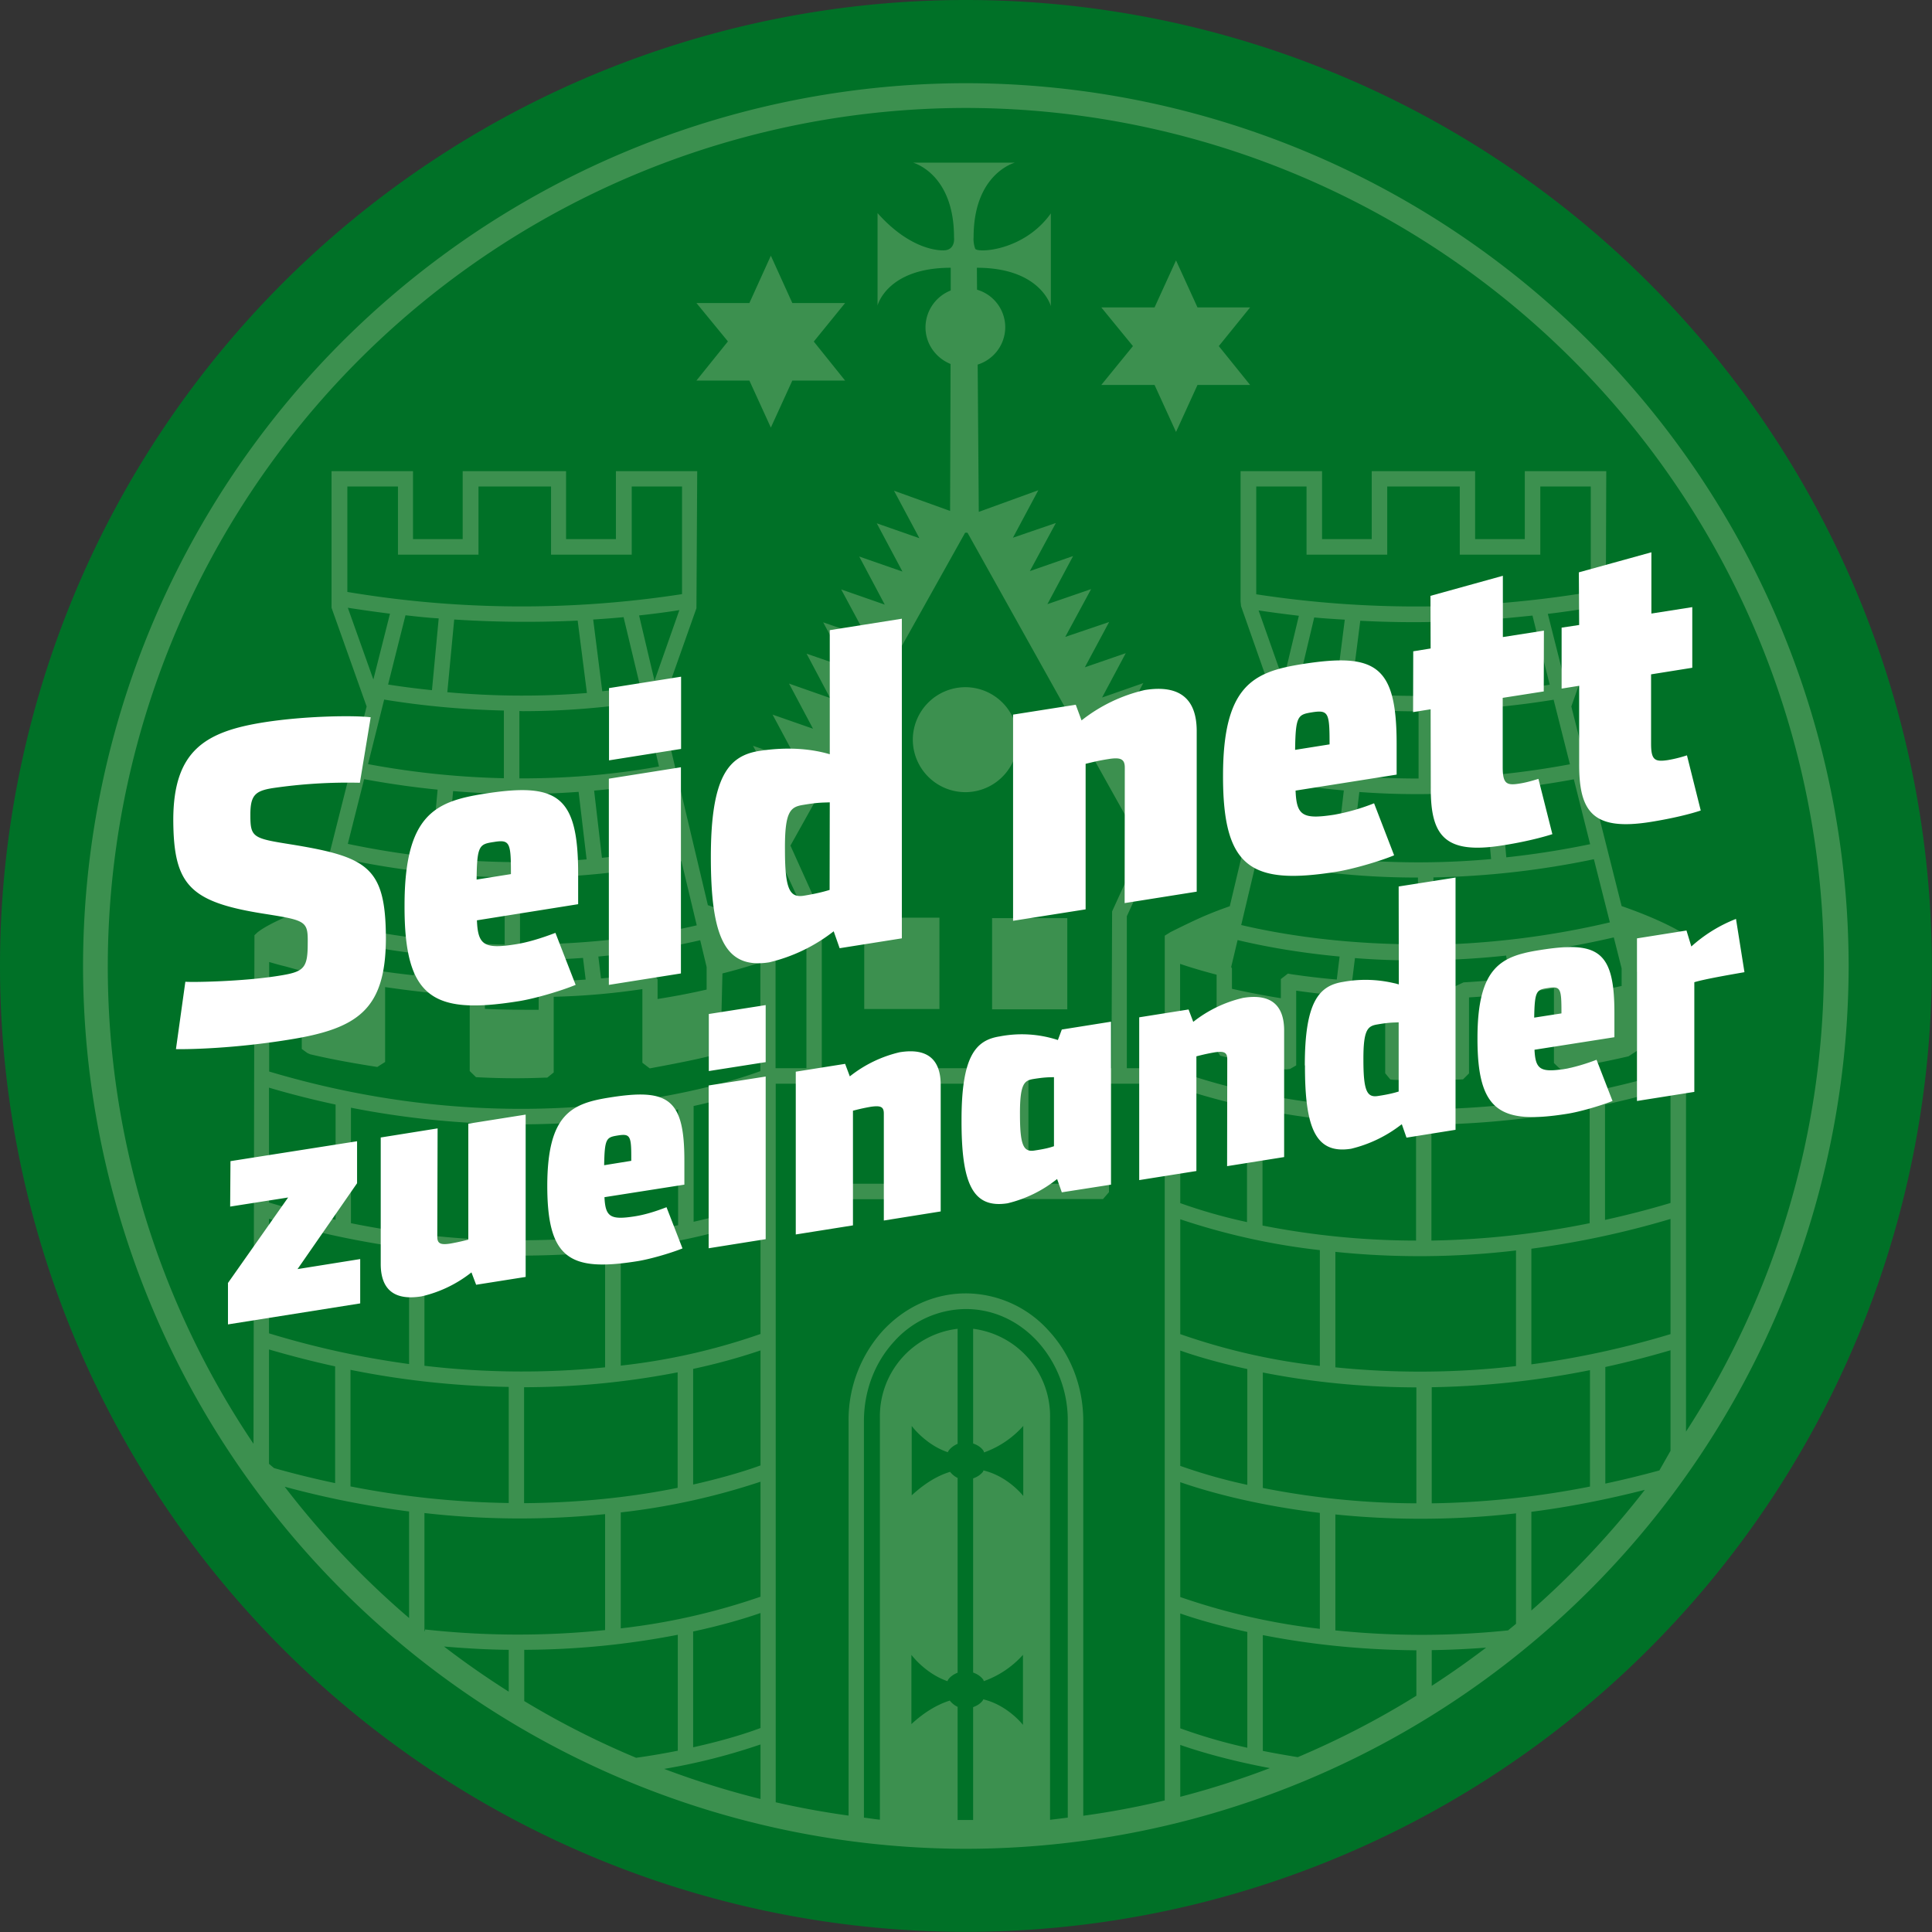 <svg xmlns="http://www.w3.org/2000/svg" width="123.31" height="123.31" viewBox="0 0 123.31 123.31"><rect x="0" y="0" width="123.31" height="123.31" fill="#333333" stroke="none"/><path d="M61.65 123.3a61.65 61.65 0 1 0 0-123.3 61.65 61.65 0 0 0 0 123.3" fill="#007127"/><path d="M63.32 58.6h4.8v5.82h-4.8V58.6zm16.47-38.98l-2 2.47 2 2.48h-3.36l-1.37 3-1.37-3h-3.4l2.02-2.48-2.02-2.47h3.4l1.37-3 1.37 3h3.36zm-25.85-.28l-2 2.46 2 2.49h-3.37l-1.37 3-1.37-3h-3.38l2.01-2.5-2.01-2.45h3.38l1.37-3.02 1.37 3.02h3.37zm4.32 27.87a3.36 3.36 0 0 1 3.35-3.35 3.35 3.35 0 1 1 0 6.7 3.36 3.36 0 0 1-3.35-3.35m1.7 17.19h-4.8v-5.83h4.8v5.83zm47.65-4.17l-.06-.57-.2-.13c-.05-.04-1.26-.8-3.85-1.7l-3.21-12.74 2.2-6.22.03-8.8h-5.2v4.34h-3.17v-4.34h-6.6v4.34h-3.17v-4.34h-5.2v8.33l.03.29 2.27 6.46.03-.02-3.02 12.71c-1.43.5-2.21.87-3.78 1.65l-.37.23v8.46h-2.42v-9.7l1.82-3.97 2.6-4.85-2.7.93 1.64-3.03-2.85.99 1.59-2.97-2.56.88 1.51-2.86-2.63.92 1.51-2.83-2.61.9 1.55-2.89-2.8.95 1.65-3.05-2.79.96 1.64-3.07-2.76.96 1.66-3.07-2.74.94 1.62-3.03-3.8 1.38-.07-9.4a2.51 2.51 0 0 0 1.76-2.38 2.5 2.5 0 0 0-1.8-2.4l-.01-1.4c4.08 0 4.72 2.45 4.72 2.45v-5.92c-1.72 2.42-4.72 2.54-4.83 2.25-.14-.4-.1-.73-.1-.73 0-4.08 2.64-4.76 2.64-4.76h-6.51s2.62.68 2.62 4.76c0 0 .12.84-.68.84-.96 0-2.57-.54-4.2-2.38v5.9s.6-2.41 4.67-2.41v1.45a2.54 2.54 0 0 0-1.61 2.35c0 1.06.66 1.96 1.6 2.34l-.03 9.38-3.58-1.29 1.62 3.03-2.72-.95 1.64 3.08-2.76-.96 1.63 3.07-2.78-.97 1.65 3.07-2.8-.97 1.55 2.9-2.61-.9 1.5 2.83-2.62-.92 1.53 2.88-2.58-.9 1.59 2.97-2.84-.98 1.62 3.02L47 49.7l2.83 5.27 1.64 3.54v9.67H49.5V59.7l-.37-.23a31.71 31.71 0 0 0-3.95-1.7l-3-12.64.03.02 2.24-6.33.05-8.75h-5.19v4.34h-3.18v-4.34h-6.6v4.34h-3.17v-4.34h-5.2V38.79l2.24 6.3-3.2 12.69c-2.93 1-3.75 1.7-3.83 1.79l-.13.12-.02 9.42-.01.04h.01l-.04 23a54.47 54.47 0 0 1-9.3-30.5A54.82 54.82 0 0 1 61.65 6.89a54.82 54.82 0 0 1 54.76 54.76 54.42 54.42 0 0 1-8.8 29.72V60.23zm-1.7 33.62c-1.17.32-2.32.6-3.45.84v-7.44a60.56 60.56 0 0 0 4.16-1.07v6.42l-.71 1.25zm-8.17 8.94v-6.3c2.3-.29 4.72-.76 7.24-1.4a55.24 55.24 0 0 1-7.24 7.7m-.98.85l-.51.42a53.8 53.8 0 0 1-11.02 0v-7.4a53.87 53.87 0 0 0 11.53-.07v7.05zm-5.38 3.96v-2.28a56.3 56.3 0 0 0 3.47-.16 55.27 55.27 0 0 1-3.47 2.44m-.98.63a54.43 54.43 0 0 1-7.57 3.92c-.8-.13-1.54-.26-2.23-.4v-7.39c2.59.51 5.9.94 9.8.97v2.9zm-10.79-4.07v7.39a34.2 34.2 0 0 1-4.28-1.24v-7.33c.82.29 2.29.74 4.28 1.18m4.63-7.6v7.4a41.74 41.74 0 0 1-8.91-2.03V94.6c1.37.48 4.5 1.43 8.91 1.96m-4.63-9.16v7.37a34.31 34.31 0 0 1-4.28-1.21V86.2c.82.29 2.29.75 4.28 1.18m4.63-7.6v7.4a40.66 40.66 0 0 1-8.91-2.03v-7.33a43.1 43.1 0 0 0 8.91 1.97m-4.65-9.17V78a34.15 34.15 0 0 1-4.26-1.21v-7.34c.82.29 2.28.74 4.26 1.18m27.03 6.15a57.12 57.12 0 0 1-4.18 1.08V70.5a59.68 59.68 0 0 0 4.18-1.07v7.34zm-8.88 10.3V79.7a57.73 57.73 0 0 0 8.88-1.9v7.35a56.98 56.98 0 0 1-8.88 1.93m-6.36 1.46a55.8 55.8 0 0 0 10.1-1.09v7.43a56.4 56.4 0 0 1-10.1 1.07v-7.41zm-.02-9.36v-7.4a55.89 55.89 0 0 0 10.1-1.07v7.36a55.32 55.32 0 0 1-10.1 1.11m-10.78-.96v-7.38a52 52 0 0 0 9.8.95v7.39a50.99 50.99 0 0 1-9.8-.96m9.82 10.33v7.4a51.52 51.52 0 0 1-9.8-.98V87.6c2.59.51 5.9.94 9.8.95m-5.17-1.26V79.9a52.35 52.35 0 0 0 11.53-.09v7.38a53.28 53.28 0 0 1-11.53.08m.27-26.22l-.18 1.47a48.91 48.91 0 0 1-2.9-.34l-.22-.04-.45.35v1.22a51.1 51.1 0 0 1-3.12-.6v-1.3l-.05-.09.41-1.72c1.63.39 3.83.8 6.5 1.05m5-5.04h.01v4.26c-4.87 0-8.77-.64-11.28-1.23l.97-4.09a49.68 49.68 0 0 0 10.3 1.06m-4.72-5.56l-.5 4.29a47.6 47.6 0 0 1-4.85-.75l.98-4.12a48.39 48.39 0 0 0 4.37.58M82.6 44.8a50.89 50.89 0 0 0 7.74.6h.2v4.29c-3.54 0-6.56-.33-8.92-.76l.98-4.13zm.3-5.5l-.99 4.14-1.58-4.48c.79.12 1.64.23 2.56.34m2.94.25l-.58 4.58a50.67 50.67 0 0 1-2.42-.3l1.05-4.42c.62.06 1.28.1 1.95.14m14.02 3.83l-1.06-4.2c.88-.1 1.78-.24 2.7-.38l-1.64 4.58zm-4.17-3.89c.7-.05 1.4-.13 2.13-.2l1.1 4.41c-.93.16-1.86.26-2.8.37l-.43-4.58zm-9.45 4.76l.59-4.63a66.3 66.3 0 0 0 3.4.09c1.4 0 2.92-.06 4.48-.16l.43 4.64a51.38 51.38 0 0 1-8.9.06m5.3 5.44v-4.33a54.7 54.7 0 0 0 7.63-.7l1.04 4.12c-3.11.58-6.02.85-8.67.9m4.61 5.04l-.39-4.3c1.5-.16 3.07-.38 4.7-.68l1.04 4.14a55.3 55.3 0 0 1-5.35.84m-9.9.14l.52-4.31a50.17 50.17 0 0 0 8.01-.05l.4 4.33a51.63 51.63 0 0 1-8.93.03m2.87 7.91h-.27a61.1 61.1 0 0 1-2.54-.16l.18-1.46c1.23.1 2.54.15 3.93.15a54.91 54.91 0 0 0 5.72-.31l.2 1.47c-.94.1-1.9.18-2.92.24l-.64.3v1.33c-1.16.06-2.29.07-3.37.05v-1.12l-.29-.49zm2.38-2.47v-4.3a55.02 55.02 0 0 0 10.24-1.16l1.02 4.03a54.33 54.33 0 0 1-11.26 1.43m7.99 1.75l-.09.01c-.67.11-1.38.2-2.09.28l-.2-1.47a55.43 55.43 0 0 0 5.9-1.04l.5 1.98v1.12a65.27 65.27 0 0 1-3.34.65v-1.4l-.68-.13zM88.54 35.4v-4.35h4.63v4.35h5.14v-4.35h3.22v6.73a67.36 67.36 0 0 1-21.35.15v-6.88h3.21v4.35h5.15zM77.7 67.1l.18.28.2.05c1.38.35 2.69.62 3.98.83l.27-.03.4-.23v-4.77a54.83 54.83 0 0 0 5.68.5v4.77l.33.4.22.02a41.26 41.26 0 0 0 1.72.03c.76 0 1.58-.02 2.5-.05l.2-.01.38-.38v-4.85a59.45 59.45 0 0 0 5.42-.58v4.77l.42.4.24-.03c1.34-.21 2.72-.48 4.1-.8l.54-.35v-5.04c.72-.18 1.43-.39 2.14-.6v6.97c-16.5 4.95-29.02.85-31.3 0v-6.88c.56.19 1.33.43 2.33.69v4.64l.05.24zm-2.37 47.58v-3.31c1 .35 2.96.96 5.72 1.48a53.67 53.67 0 0 1-5.72 1.83M50.45 53.97l2.15-3.85.04-.08 1.27-2.27c0-.01.02-.01.02-.03v-.02L61.6 34h.15L72.9 53.97l-1.92 4.2-.04 10.01h-.55l-.25.07-.35.22v7.08h-4.15V68.6l-.45-.42h-6.96l-.43.34v7.03h-4.16v-7.02l-.41-.35h-.78V58.4l-2-4.43zm23.9 60.94c-1.71.41-3.45.74-5.21.98V90.7c0-2.17-.78-4.22-2.19-5.75a7.14 7.14 0 0 0-5.3-2.4c-2.01 0-3.9.86-5.32 2.4a8.48 8.48 0 0 0-2.17 5.75v25.18a53.63 53.63 0 0 1-4.65-.85V69.17h3.14v6.97l.48.4h5.18l.48-.4v-6.97h5.86v6.96l.46.4h5.29l.38-.44v-6.92h3.56v45.74zm-6.2 1.1l-1.13.14V90.51a5.62 5.62 0 0 0-4.91-5.7v7.32c.28.1.53.25.68.5 0 .02 0 .05.02.07a6.07 6.07 0 0 0 2.5-1.69v4.47s-.96-1.25-2.54-1.63c-.02.03-.01.06-.03.08-.15.2-.38.34-.63.43v12.39c.27.1.51.25.66.48.01.02 0 .05.02.07a6.07 6.07 0 0 0 2.5-1.68v4.47s-.96-1.25-2.53-1.63l-.04.08c-.15.2-.37.33-.61.42v7.2h-.99v-7.22a1.4 1.4 0 0 1-.5-.4c-.76.24-1.58.7-2.45 1.5v-4.42c.01.02.9 1.2 2.3 1.68.02-.02.02-.05.03-.07.14-.22.37-.37.62-.47V94.33a1.36 1.36 0 0 1-.48-.39c-.76.23-1.57.69-2.45 1.5v-4.43c.02.03.9 1.21 2.31 1.68.01-.01 0-.04.02-.06.14-.22.36-.37.6-.48v-7.34a5.62 5.62 0 0 0-4.96 5.7v25.63c-.34-.03-.68-.09-1.02-.13v-25.3c0-1.92.68-3.73 1.92-5.08a6.19 6.19 0 0 1 4.59-2.08c1.73 0 3.35.74 4.58 2.08a7.48 7.48 0 0 1 1.92 5.08v25.3zM26.59 60.87l-.18 1.38c-.7-.08-1.39-.16-2.08-.27l-.12-.01-.63.2v1.47a66.45 66.45 0 0 1-3.35-.62V61.7l.48-1.88a55.27 55.27 0 0 0 5.88 1.04m5.62-4.87v4.3a54.36 54.36 0 0 1-11.26-1.43l1.02-4.04A54.74 54.74 0 0 0 32.2 56m-4.27-5.6l-.39 4.31a54.88 54.88 0 0 1-5.34-.85l1.04-4.13c1.62.3 3.19.52 4.7.67m-3.42-5.75c2.56.42 5.11.64 7.64.7v4.32a53.52 53.52 0 0 1-8.67-.9l1.03-4.12zm.37-5.48l-1.06 4.2-1.63-4.58c.91.14 1.82.27 2.7.38m3.1.3l-.43 4.58a51.94 51.94 0 0 1-2.8-.36l1.11-4.42c.72.08 1.43.16 2.13.2m13.76 3.96l-.98-4.15c.92-.1 1.78-.21 2.57-.34l-1.58 4.49zm-3.91-3.89c.66-.04 1.33-.09 1.94-.15l1.06 4.43c-.8.12-1.61.21-2.42.3l-.58-4.58zm-9.31 4.64l.44-4.64a70.71 70.71 0 0 0 7.88.07l.59 4.62c-2.93.24-5.91.22-8.91-.05m4.6 5.5v-4.3l.2.01c2.6 0 5.19-.21 7.74-.6l.97 4.13c-2.35.43-5.38.77-8.92.76m5.28 5.07l-.5-4.29c1.63-.14 3.1-.35 4.37-.58l.98 4.12c-1.4.3-3.03.56-4.85.75m-9.9.07l.4-4.33a50.04 50.04 0 0 0 8.01.05l.51 4.31c-2.63.22-5.62.26-8.91-.03m2.02 7.86l-.22-.07a64.53 64.53 0 0 1-2.95-.24l.18-1.4a54.85 54.85 0 0 0 9.65.17l.17 1.38c-.83.06-1.65.11-2.48.13h-.3l-.22.46v1.34c-1.05 0-2.2 0-3.43-.06v-1.47l-.4-.24zm2.64-2.4v-4.26c4.13 0 7.61-.49 10.3-1.06l.98 4.1c-2.5.58-6.41 1.23-11.28 1.22m8.4 1.76l-.27.05c-.98.15-1.97.27-2.96.36l-.17-1.4a47.8 47.8 0 0 0 6.5-1.04l.41 1.71v1.44a45.03 45.03 0 0 1-3.13.6V62.5l-.37-.45zM30.54 35.4v-4.35h4.63v4.35h5.15v-4.35h3.21v6.87a67.27 67.27 0 0 1-21.36-.14v-6.73h3.23v4.35h5.14zm18 32.96c-2.12.79-14.73 4.99-31.36.03V61.4c.34.1.69.2 1.03.28l1.05.29v4.98l.36.26.18.08c1.27.3 2.57.54 4.09.78l.19.03.5-.32V63c1.82.27 3.63.46 5.4.58v4.78l.4.39.19.01a44.68 44.68 0 0 0 4.2.02h.16l.41-.33v-4.83a45.87 45.87 0 0 0 5.66-.49v4.7l.47.36.21-.04c1.84-.34 3.04-.59 4-.84l.21-.06.1-.2.12-4.92a34.95 34.95 0 0 0 2.42-.7v6.93zm0 8.4c-.65.24-2.11.73-4.27 1.22v-7.39a36.8 36.8 0 0 0 4.27-1.19v7.36zm0 8.38a40.26 40.26 0 0 1-8.92 2.02v-7.4a43.11 43.11 0 0 0 8.92-1.96v7.34zm0 8.39c-.65.24-2.12.73-4.3 1.22v-7.38c2-.43 3.47-.9 4.3-1.18v7.34zm0 8.38a41.5 41.5 0 0 1-8.92 2.02v-7.4a43.68 43.68 0 0 0 8.92-1.96v7.34zm0 8.38c-.66.25-2.12.75-4.3 1.23v-7.39c2-.43 3.47-.89 4.3-1.18v7.34zm0 4.53a55.1 55.1 0 0 1-6.15-1.92 39.19 39.19 0 0 0 6.15-1.56v3.48zm-15.08-6.24v-3.28a52.2 52.2 0 0 0 9.8-.96v7.4c-.82.16-1.7.32-2.66.45a54.2 54.2 0 0 1-7.14-3.62M27.13 104l-.02.12-.02-.02v-7.53a53.75 53.75 0 0 0 11.53.07v7.4a54.07 54.07 0 0 1-11.5-.04m5.35 3.97a56.25 56.25 0 0 1-4.13-2.88c1.43.12 2.81.2 4.13.21v2.67zm-6.36-4.7a55.3 55.3 0 0 1-7.94-8.38 58.95 58.95 0 0 0 7.94 1.58v6.8zm-4.7-25.42a57.48 57.48 0 0 1-4.24-1.1v-7.33c1.45.43 2.86.78 4.25 1.08v7.35zm4.7 1.84v7.37a56.52 56.52 0 0 1-8.94-1.96v-7.31a57.86 57.86 0 0 0 8.94 1.9m6.38-.52a55.56 55.56 0 0 1-10.09-1.1V70.7a55.95 55.95 0 0 0 10.1 1.05v7.4zm-.02 9.35v7.41a56.56 56.56 0 0 1-10.1-1.06v-7.44a55.34 55.34 0 0 0 10.1 1.09m10.78-.93v7.37c-2.55.52-5.87.95-9.8.98v-7.4a51.57 51.57 0 0 0 9.8-.95m-9.77-8.43v-7.4c3.9-.02 7.21-.44 9.8-.95v7.39c-2.56.51-5.89.94-9.8.96m5.14.73v7.38a53.1 53.1 0 0 1-11.53-.1V79.8a55.88 55.88 0 0 0 11.53.08M17.17 93.43v-7.3c1.44.42 2.85.78 4.22 1.08v7.45a58.56 58.56 0 0 1-3.9-.96l-.32-.27zM61.65 5.31A56.4 56.4 0 0 0 5.3 61.65 56.4 56.4 0 0 0 61.65 118a56.4 56.4 0 0 0 56.34-56.34A56.4 56.4 0 0 0 61.65 5.31" fill="#3c904f"/><path fill="#fff" d="M11.23 66.96l.6-4.3c.46.04 3.66-.01 5.96-.38 1.59-.25 1.85-.45 1.85-2.05.02-1.42-.08-1.48-2.66-1.89-4.87-.75-5.9-1.83-5.92-6 0-4.45 2.06-5.65 5.8-6.24 2.62-.41 5.73-.45 6.8-.32l-.69 4.18a33.1 33.1 0 0 0-5.56.34c-1.14.18-1.44.47-1.43 1.75 0 1.4.18 1.46 2.57 1.84 4.93.8 6.06 1.45 6.08 5.98-.01 4.59-1.8 5.8-6.27 6.5-3.36.54-6.25.61-7.13.59zm14.59-9.17c0-5.78 1.96-6.63 5.03-7.12 4.73-.75 6.06.07 6.05 5.14v1.9l-6.46 1.03c.06 1.58.46 1.85 2.47 1.53.71-.11 1.57-.36 2.54-.73l1.29 3.32c-.97.4-2.68.9-3.69 1.05-5.42.86-7.25-.2-7.23-6.12zm4.59-1.65l2.2-.35c0-2.01-.06-2.22-1.09-2.05-.92.14-1.08.2-1.1 2.4zm8.45-6.44l4.6-.73v13.16l-4.6.73V49.7zm0-5.78l4.61-.73v4.61l-4.6.73v-4.61zm6.51 10.77c0-5.16 1.15-6.45 3.08-6.76 1.96-.3 3.46-.1 4.51.21v-7.92l4.6-.73v20.4l-3.97.63-.38-1.08a10.7 10.7 0 0 1-4.11 1.98c-2.83.45-3.73-1.6-3.73-6.73zm7.58 2.1l.01-5.58c-.46.02-.73 0-1.68.16-.82.13-1.2.37-1.18 2.87 0 2.52.3 3.07 1.2 2.93.85-.14 1.32-.27 1.65-.37zm11.71-11.18l4-.63.37 1a10.2 10.2 0 0 1 4.04-1.94c2.33-.37 3.3.67 3.31 2.59v10.28l-4.6.73.01-8.65c0-.55-.27-.67-1.06-.54-.71.11-1.13.23-1.44.3v9.29l-4.63.73V45.6zm13.4 3.9c0-5.78 1.96-6.63 5.03-7.12 4.74-.75 6.06.08 6.05 5.15v1.9l-6.45 1.02c.06 1.6.45 1.85 2.46 1.54a13.2 13.2 0 0 0 2.55-.73l1.28 3.32c-.96.4-2.68.89-3.68 1.05-5.43.86-7.25-.21-7.24-6.13zm4.6-1.65l2.2-.35c0-2-.06-2.21-1.1-2.05-.92.15-1.07.2-1.1 2.4zm8.66 2.45l-.01-5.04-1.12.18.01-3.88 1.11-.18-.01-3.36 4.62-1.28v3.91l2.62-.41-.01 3.88-2.62.41v4.42c0 1.06.24 1.19 1.08 1.05.32-.05.66-.13 1.2-.3l.89 3.53c-.62.2-1.77.5-3.2.72-3.65.58-4.57-.6-4.56-3.65zm9.47-1.5v-5.04l-1.12.18v-3.89l1.12-.17-.02-3.36 4.63-1.28v3.91l2.61-.41v3.87l-2.63.42v4.42c0 1.06.24 1.18 1.09 1.05a8.45 8.45 0 0 0 1.2-.3l.88 3.52c-.62.21-1.76.5-3.2.73-3.64.58-4.56-.6-4.56-3.65zM14.54 81.9l3.85-5.47-3.7.58.02-2.9 8.08-1.27v2.68l-3.8 5.48 4-.64v2.83l-8.44 1.34v-2.63zm9.76-1.19V72.6l3.63-.58-.02 6.92c0 .43.21.53.84.43.56-.1.9-.19 1.14-.25v-7.4l3.66-.58V81.5l-3.16.5-.3-.79a8.01 8.01 0 0 1-3.18 1.53c-1.84.3-2.6-.53-2.61-2.04zm10.63-5.04c.01-4.56 1.55-5.24 3.97-5.62 3.75-.6 4.79.06 4.78 4.06v1.5l-5.1.8c.06 1.26.37 1.47 1.95 1.22.57-.09 1.24-.28 2.01-.58l1.02 2.63c-.77.31-2.12.7-2.91.82-4.29.68-5.72-.16-5.72-4.83zm3.63-1.3l1.73-.28c.01-1.58-.04-1.75-.85-1.62-.73.12-.85.16-.88 1.9zm6.67-5.09l3.64-.57v10.38l-3.64.58V69.27zm0-4.56l3.64-.57v3.64l-3.63.57v-3.64zm5.56 3.68l3.15-.5.3.8a8.06 8.06 0 0 1 3.18-1.54c1.84-.3 2.61.53 2.62 2.05v8.11l-3.63.58v-6.83c0-.43-.2-.52-.83-.43-.57.1-.9.19-1.14.25v7.32l-3.65.58V68.39zm10.58 3.08c0-4.07.9-5.09 2.43-5.33a7.42 7.42 0 0 1 3.72.23l.25-.67 3.14-.5v10.4l-3.14.49-.3-.85a8.08 8.08 0 0 1-3.16 1.55c-2.24.35-2.95-1.27-2.94-5.32zm5.9 1.68v-4.41c-.36.01-.58 0-1.33.12-.56.1-.85.29-.84 2.26 0 1.99.23 2.42.94 2.3.67-.1.96-.18 1.22-.27zm5.44-8.23l3.15-.5.3.79a8.06 8.06 0 0 1 3.18-1.53c1.84-.3 2.61.53 2.62 2.05v8.11l-3.64.58.01-6.83c0-.43-.2-.53-.83-.43-.57.1-.9.19-1.14.25v7.32l-3.65.58V64.92zM83.28 68c0-4.07.91-5.09 2.44-5.33a7.92 7.92 0 0 1 3.56.16l-.01-6.25 3.63-.57v16.1l-3.13.5-.3-.86a8.42 8.42 0 0 1-3.24 1.57c-2.24.35-2.95-1.27-2.94-5.32zm5.99 1.67v-4.42c-.36.02-.57 0-1.33.13-.64.1-.93.3-.92 2.27 0 1.99.23 2.42.94 2.3.67-.1 1.04-.2 1.3-.28zm5.03-3.42c0-4.56 1.54-5.23 3.97-5.61 3.74-.6 4.78.05 4.77 4.06v1.5l-5.1.8c.06 1.26.37 1.47 1.96 1.22.56-.1 1.24-.29 2-.58l1.02 2.63c-.77.31-2.12.7-2.91.82-4.28.68-5.72-.16-5.71-4.83zm3.62-1.3l1.74-.27c0-1.59-.04-1.75-.86-1.62-.73.11-.85.16-.88 1.9zm6.57-5.06l3.15-.5.31 1.02a9.3 9.3 0 0 1 2.85-1.76l.54 3.4c-.75.13-2.56.44-3.2.64v7l-3.66.58V59.9z"/></svg>
